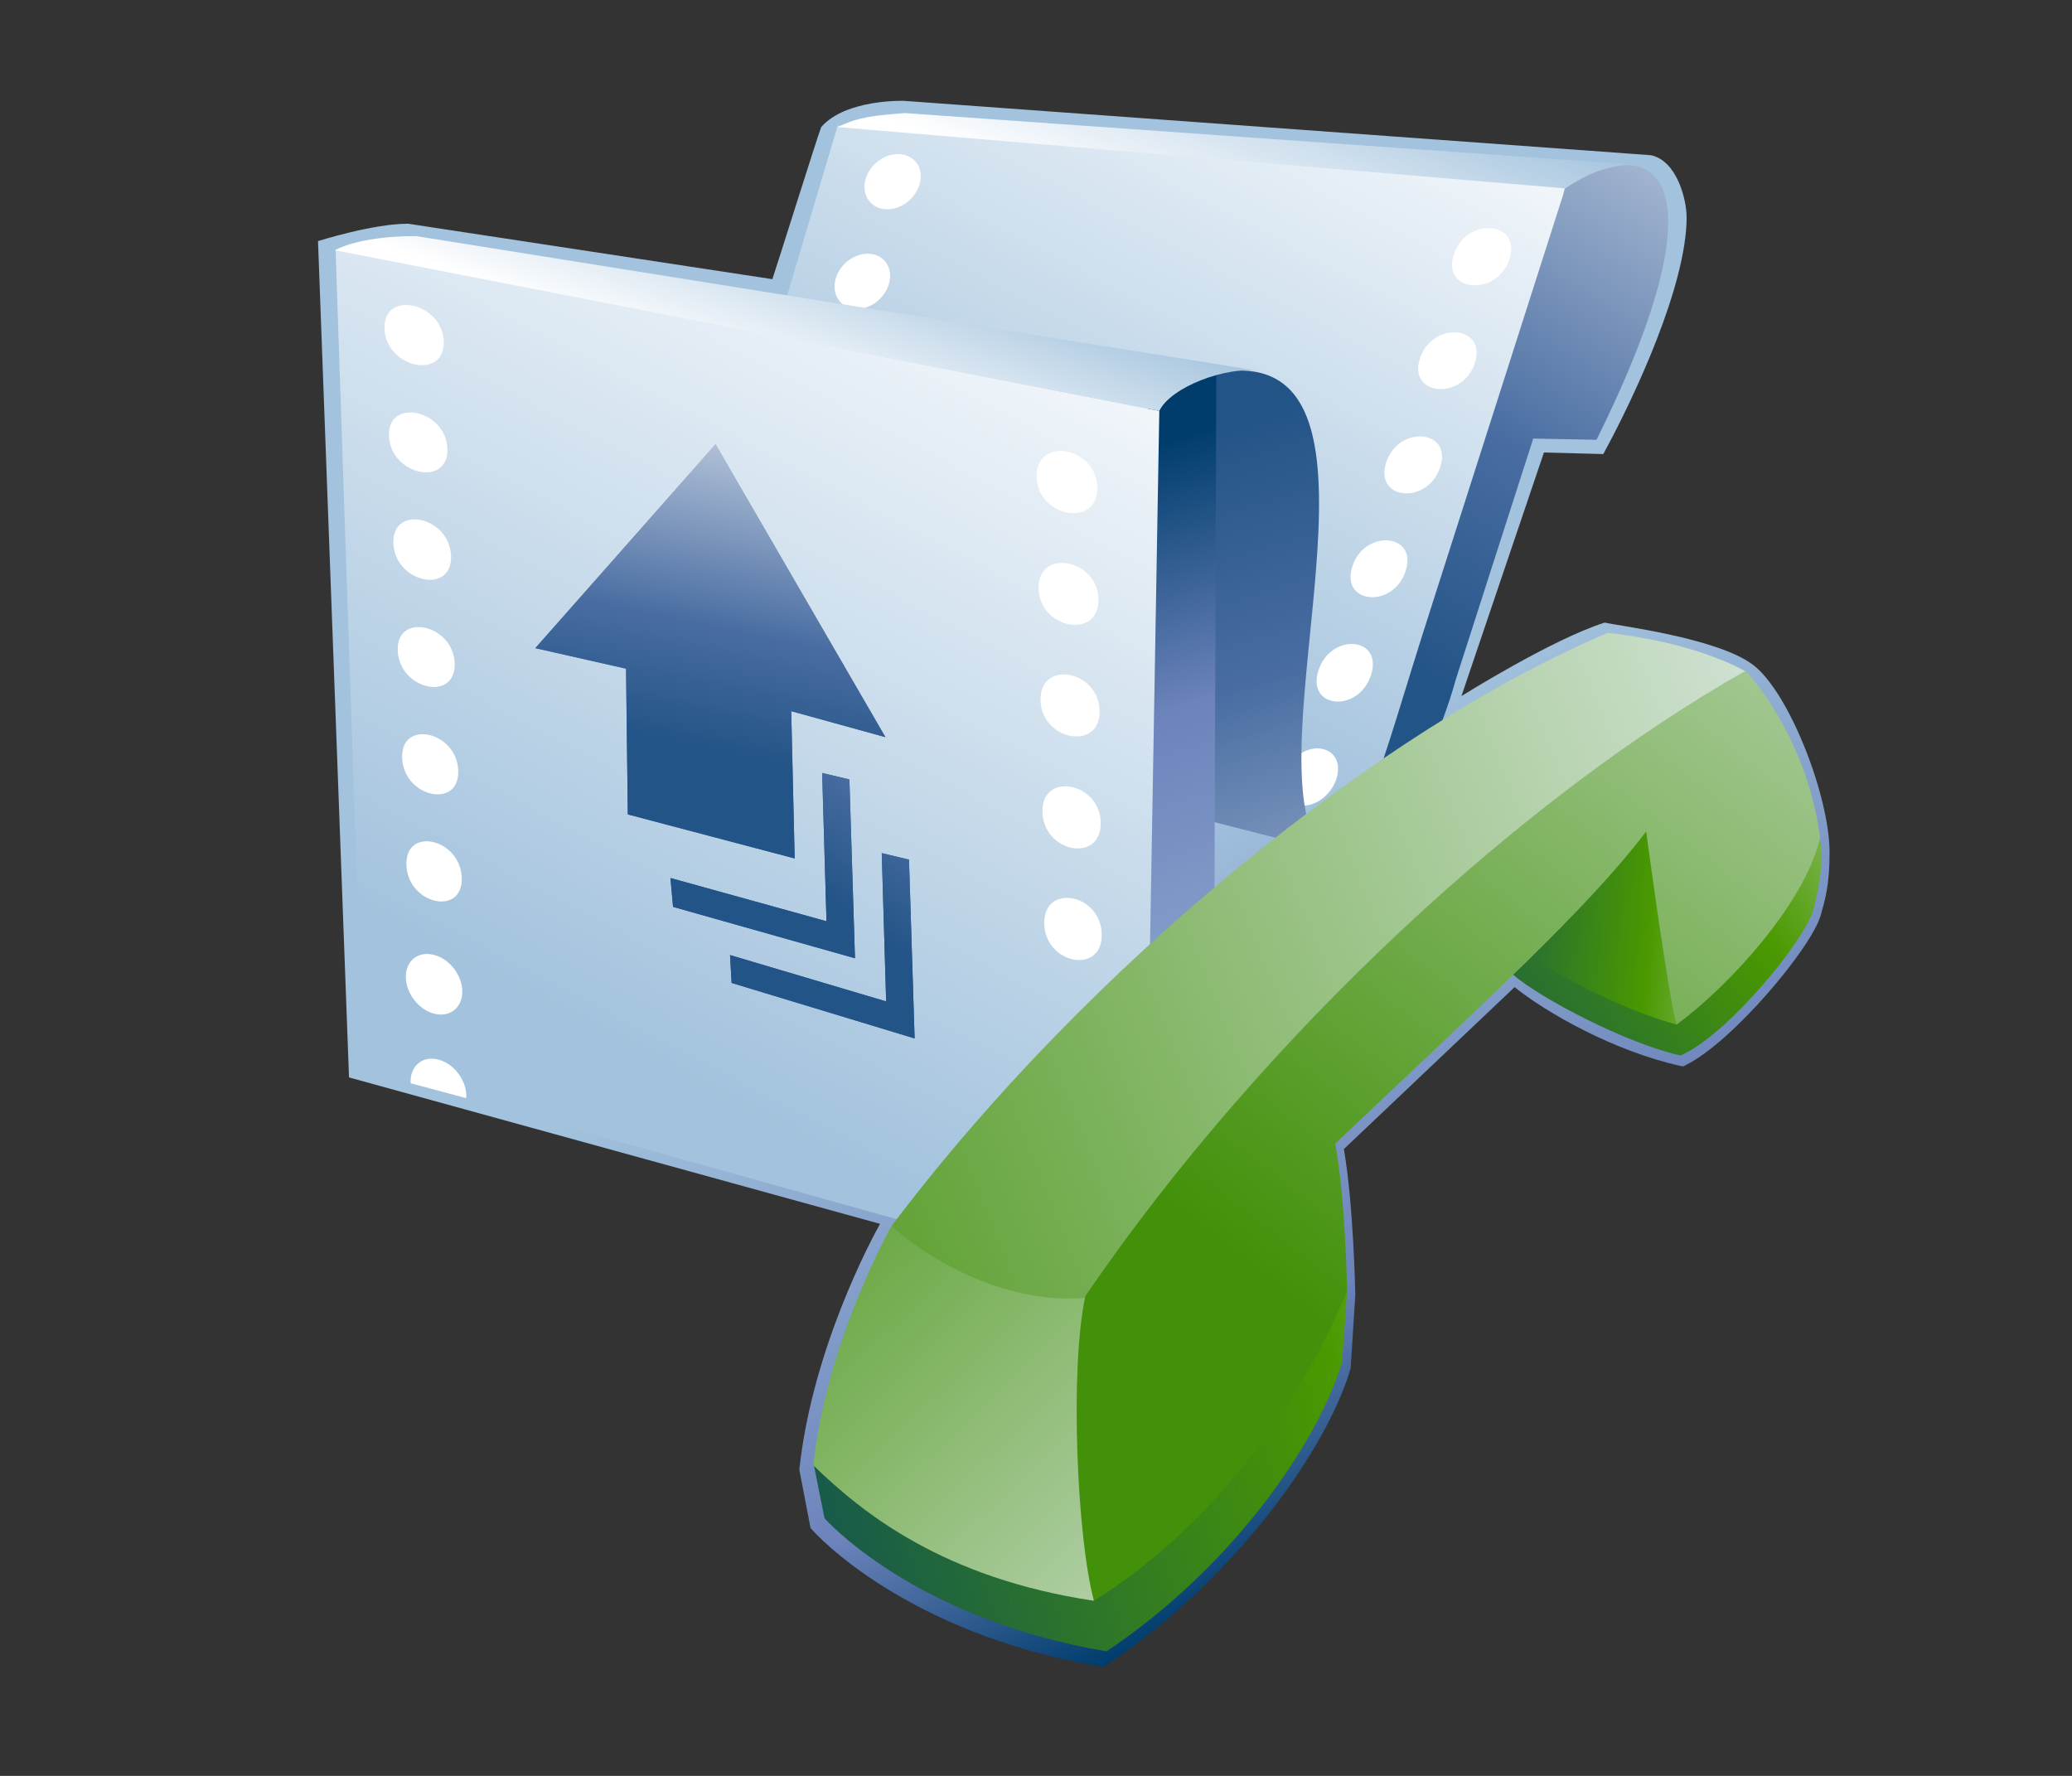 <?xml version="1.0" encoding="UTF-8"?>
<!DOCTYPE svg PUBLIC "-//W3C//DTD SVG 1.1 Tiny//EN" "http://www.w3.org/Graphics/SVG/1.1/DTD/svg11-tiny.dtd">
<svg width="84" height="72" viewBox="0 0 84 72">
<rect x="0" y="0" width="84" height="72" fill="#333333" stroke="none"/>
<linearGradient id="_21" gradientUnits="userSpaceOnUse" x1="43.98" y1="31.19" x2="58.91" y2="60.59">
<stop stop-color="#A2C2DD" offset="0.1"/>
<stop stop-color="#6C83BB" offset="0.71"/>
<stop stop-color="#003D6D" offset="0.99"/>
</linearGradient>
<path fill="url(#_21)" d="M33.291,5.153c-0.172,0.442-1.803,5.654-1.979,6.165c-0.558-0.087-14.762-2.247-14.762-2.247 c-1.417-0.008-3.658,0.704-3.658,0.704l1.257,33.907c0,0,20.564,5.67,21.529,5.937l-0.001,0.001 c-0.31,0.549-2.748,5.055-3.272,9.963l0.453,2.363l0.063,0.071c0.149,0.17,3.759,4.181,11.634,5.538l0.139,0.023l0.215-0.102 c5.172-3.487,8.869-8.676,9.848-12l0.188-2.971c-0.004-0.178-0.074-3.666-0.463-5.918c0.242-0.229,6.531-6.196,6.92-6.565 c1.289,1.034,4.012,2.59,6.709,3.19l0.121,0.026l0.111-0.056c1.896-0.939,5.092-4.75,5.469-6.071 c0.168-0.591,0.369-1.237,0.359-2.594c-0.02-2.289-1.643-6.446-3.094-7.556s-5.584-1.604-6.02-1.719 c-2.121,0.666-5.809,2.979-5.809,2.979l3.344-9.875l2.406,0.063c1.291-2.365,3.379-6.859,3.379-9.604 c0-0.685-0.379-2.284-1.445-2.512L36.641,4.088C36.641,4.088,34.281,4.012,33.291,5.153z"/>
<linearGradient id="_22" gradientUnits="userSpaceOnUse" x1="56.68" y1="-3.42" x2="40.94" y2="26.48">
<stop stop-color="#FFFFFF" offset="0.05"/>
<stop stop-color="#A2C2DD" offset="1"/>
</linearGradient>
<path fill="url(#_22)" d="M63.438,7.579L33.961,5.09L28.064,24.9l25.448,9.528 C58.969,33.542,63.438,7.579,63.438,7.579z"/>
<linearGradient id="_23" gradientUnits="userSpaceOnUse" x1="74.98" y1="-3.48" x2="55.84" y2="26.82">
<stop stop-color="#FFFFFF" offset="0"/>
<stop stop-color="#496DA2" offset="0.71"/>
<stop stop-color="#235487" offset="0.99"/>
</linearGradient>
<path fill="url(#_23)" d="M63.45,7.647l-5.473,17.112c-2.119,6.574-2.629,9.639-4.621,9.665 c1.922,0.334,4.379-2.273,5.666-6.887l3.137-9.757l2.564,0.051C70.131,6.929,66.979,5.248,63.45,7.647z"/>
<linearGradient id="_24" gradientUnits="userSpaceOnUse" x1="48.5" y1="9.97" x2="51.86" y2="0.83">
<stop stop-color="#FFFFFF" offset="0.05"/>
<stop stop-color="#A2C2DD" offset="1"/>
</linearGradient>
<path fill="url(#_24)" d="M63.438,7.637c0.793-0.515,1.428-0.826,2.588-0.979L36.675,4.583 c-1.257,0.106-1.869,0.154-2.714,0.569L63.438,7.637z"/>
<path fill="#FFFFFF" d="M36.523,6.254c-0.604-0.066-1.243,0.378-1.425,0.992c-0.184,0.613,0.154,1.168,0.754,1.233 c0.599,0.066,1.237-0.376,1.425-0.994C37.465,6.871,37.128,6.32,36.523,6.254z"/>
<path fill="#FFFFFF" d="M35.296,10.294c-0.594-0.067-1.23,0.375-1.412,0.989c-0.182,0.612,0.148,1.17,0.738,1.239 c0.595,0.063,1.224-0.38,1.41-0.995C36.222,10.912,35.892,10.358,35.296,10.294z"/>
<path fill="#FFFFFF" d="M58.936,10.322c-0.498,1.531,1.754,1.719,2.254,0.186C61.708,8.962,59.432,8.773,58.936,10.322 z"/>
<path fill="#FFFFFF" d="M57.565,14.535c-0.494,1.524,1.725,1.711,2.225,0.188C60.297,13.188,58.063,13,57.565,14.535z"/>
<path fill="#FFFFFF" d="M56.196,18.752c-0.492,1.538,1.688,1.726,2.191,0.188 C58.893,17.411,56.692,17.219,56.196,18.752z"/>
<path fill="#FFFFFF" d="M54.825,22.966c-0.496,1.529,1.658,1.722,2.156,0.192 C57.497,21.624,55.317,21.429,54.825,22.966z"/>
<path fill="#FFFFFF" d="M53.45,27.181c-0.498,1.548,1.619,1.744,2.129,0.194C56.094,25.824,53.958,25.626,53.45,27.181 z"/>
<path fill="#FFFFFF" d="M52.651,30.607l0.09,2.049c0.58,0.06,1.217-0.416,1.43-1.057 C54.542,30.484,53.471,29.998,52.651,30.607z"/>
<linearGradient id="_25" gradientUnits="userSpaceOnUse" x1="59.15" y1="52.85" x2="48" y2="17.29">
<stop stop-color="#FFFFFF" offset="0"/>
<stop stop-color="#496DA2" offset="0.71"/>
<stop stop-color="#235487" offset="0.99"/>
</linearGradient>
<path fill="url(#_25)" d="M50.163,15.024c6.762-0.157,0.607,15.44,3.35,19.404l-5.703-1.46 C47.809,32.968,45.377,14.153,50.163,15.024z"/>
<linearGradient id="_26" gradientUnits="userSpaceOnUse" x1="54.33" y1="54.36" x2="43.18" y2="18.8">
<stop stop-color="#A2C2DD" offset="0.1"/>
<stop stop-color="#6C83BB" offset="0.71"/>
<stop stop-color="#003D6D" offset="0.99"/>
</linearGradient>
<polygon fill="url(#_26)" points="46.387,52.23 46.522,15.871 49.311,15.155 49.188,49.651 "/>
<linearGradient id="_27" gradientUnits="userSpaceOnUse" x1="43.39" y1="5.72" x2="24.25" y2="42.08">
<stop stop-color="#FFFFFF" offset="0.05"/>
<stop stop-color="#A2C2DD" offset="1"/>
</linearGradient>
<polygon fill="url(#_27)" points="46.381,52.232 14.724,43.387 13.604,10.115 46.999,16.661 "/>
<linearGradient id="_28" gradientUnits="userSpaceOnUse" x1="31.02" y1="16.11" x2="33.93" y2="8.2">
<stop stop-color="#FFFFFF" offset="0.05"/>
<stop stop-color="#A2C2DD" offset="1"/>
</linearGradient>
<path fill="url(#_28)" d="M46.999,16.661c0.459-0.971,2.727-1.824,4.057-1.622L16.874,9.572 c-1.266-0.01-2.579,0.188-3.296,0.573L46.999,16.661z"/>
<path fill="#FFFFFF" d="M15.588,13.335c0.067,1.586,2.458,2.09,2.402,0.503C17.93,12.25,15.518,11.746,15.588,13.335z"/>
<path fill="#FFFFFF" d="M15.769,17.685c0.07,1.579,2.429,2.082,2.369,0.501C18.079,16.608,15.696,16.106,15.769,17.685 z"/>
<path fill="#FFFFFF" d="M15.948,22.037c0.072,1.586,2.393,2.088,2.338,0.501C18.23,20.935,15.882,20.434,15.948,22.037 z"/>
<path fill="#FFFFFF" d="M16.125,26.386c0.069,1.581,2.364,2.085,2.308,0.502 C18.376,25.307,16.057,24.806,16.125,26.386z"/>
<path fill="#FFFFFF" d="M16.305,30.736c0.063,1.589,2.328,2.088,2.272,0.502C18.521,29.65,16.232,29.15,16.305,30.736z "/>
<path fill="#FFFFFF" d="M16.477,35.083c0.065,1.581,2.293,2.084,2.243,0.502C18.66,33.99,16.413,33.488,16.477,35.083z "/>
<path fill="#FFFFFF" d="M42.024,19.328c0.034,1.642,2.484,2.091,2.462,0.447 C44.473,18.117,41.996,17.667,42.024,19.328z"/>
<path fill="#FFFFFF" d="M42.105,23.853c0.029,1.645,2.45,2.094,2.43,0.448C44.51,22.661,42.071,22.212,42.105,23.853z"/>
<path fill="#FFFFFF" d="M42.184,28.384c0.03,1.638,2.418,2.084,2.395,0.445C44.557,27.174,42.155,26.728,42.184,28.384 z"/>
<path fill="#FFFFFF" d="M42.261,32.911c0.027,1.654,2.382,2.104,2.363,0.449 C44.606,31.714,42.226,31.267,42.261,32.911z"/>
<path fill="#FFFFFF" d="M42.335,37.443c0.03,1.646,2.351,2.095,2.33,0.443C44.647,36.235,42.305,35.787,42.335,37.443z "/>
<path fill="#FFFFFF" d="M17.545,38.703c-0.634-0.139-1.124,0.291-1.091,0.956c0.028,0.666,0.566,1.316,1.195,1.45 c0.632,0.135,1.118-0.292,1.092-0.956C18.712,39.484,18.179,38.834,17.545,38.703z"/>
<path fill="#FFFFFF" d="M17.726,42.948c-0.623-0.14-1.107,0.291-1.079,0.955c0,0.007,0.003,0.009,0.003,0.016l2.249,0.603 c0-0.041,0.009-0.082,0.007-0.123C18.878,43.732,18.352,43.082,17.726,42.948z"/>
<linearGradient id="_29" gradientUnits="userSpaceOnUse" x1="34.14" y1="11.14" x2="29.08" y2="35.69">
<stop stop-color="#FFFFFF" offset="0"/>
<stop stop-color="#496DA2" offset="0.71"/>
<stop stop-color="#235487" offset="0.99"/>
</linearGradient>
<polygon fill="url(#_29)" points="32.077,28.833 32.216,34.804 25.452,33.018 25.38,27.11 21.702,26.278 29.009,18.007 35.896,29.887 "/>
<polygon fill="url(#_29)" points="33.507,37.351 27.18,35.598 27.286,36.767 34.661,38.851 34.435,31.602 33.331,31.339 "/>
<polygon fill="url(#_29)" points="35.925,40.601 29.596,38.722 29.661,39.851 37.079,42.101 36.851,34.852 35.747,34.589 "/>
<linearGradient id="_32" gradientUnits="userSpaceOnUse" x1="31.93" y1="12.91" x2="28.29" y2="30.57">
<stop stop-color="#FFFFFF" offset="0"/>
<stop stop-color="#496DA2" offset="0.71"/>
<stop stop-color="#235487" offset="0.99"/>
</linearGradient>
<polygon fill="url(#_32)" points="32.077,28.833 32.216,34.804 25.452,33.018 25.38,27.11 21.702,26.278 29.009,18.007 35.896,29.887 "/>
<linearGradient id="_33" gradientUnits="userSpaceOnUse" x1="41.91" y1="22.51" x2="32.15" y2="35.58">
<stop stop-color="#FFFFFF" offset="0"/>
<stop stop-color="#496DA2" offset="0.71"/>
<stop stop-color="#235487" offset="0.99"/>
</linearGradient>
<polygon fill="url(#_33)" points="33.507,37.351 27.18,35.598 27.286,36.767 34.661,38.851 34.435,31.602 33.331,31.339 "/>
<polygon fill="url(#_33)" points="35.925,40.601 29.596,38.722 29.661,39.851 37.079,42.101 36.851,34.852 35.747,34.589 "/>
<linearGradient id="_35" gradientUnits="userSpaceOnUse" x1="81.96" y1="28.19" x2="56.16" y2="47.58">
<stop stop-color="#E6EEF4" offset="0"/>
<stop stop-color="#4A9900" offset="0.44"/>
<stop stop-color="#0E4E58" offset="0.94"/>
</linearGradient>
<path fill="url(#_35)" d="M73.78,33.991l-11.701,4.798l-0.752,0.717c1.131,0.979,4.598,2.793,6.803,3.289 c1.881-0.807,5.09-4.713,5.396-5.944C73.872,35.471,73.891,34.688,73.78,33.991z"/>
<linearGradient id="_36" gradientUnits="userSpaceOnUse" x1="74.91" y1="38.01" x2="56.79" y2="36.53">
<stop stop-color="#E6EEF4" offset="0"/>
<stop stop-color="#4A9900" offset="0.44"/>
<stop stop-color="#0E4E58" offset="0.94"/>
</linearGradient>
<path fill="url(#_36)" d="M66.918,33.259l-5.148,5.309c2.059,1.435,4.527,2.514,6.217,2.977L66.918,33.259z"/>
<linearGradient id="_37" gradientUnits="userSpaceOnUse" x1="76.49" y1="52.25" x2="27.14" y2="65.92">
<stop stop-color="#E6EEF4" offset="0"/>
<stop stop-color="#4A9900" offset="0.44"/>
<stop stop-color="#0E4E58" offset="0.94"/>
</linearGradient>
<path fill="url(#_37)" d="M54.614,52.364l-21.617,7.044l0.429,2.147c0,0,3.579,4.076,11.432,5.396 c5.25-3.512,8.639-8.631,9.551-11.739L54.614,52.364z"/>
<linearGradient id="_38" gradientUnits="userSpaceOnUse" x1="54.08" y1="71.89" x2="26.52" y2="43.53">
<stop stop-color="#DCE8E4" offset="0"/>
<stop stop-color="#43910A" offset="1"/>
</linearGradient>
<path fill="url(#_38)" d="M32.971,59.408c0.543-5.081,3.177-9.705,3.177-9.705l7.974,2.716l0.227,12.482 C38.233,63.984,34.949,61.333,32.971,59.408z"/>
<linearGradient id="_39" gradientUnits="userSpaceOnUse" x1="77.25" y1="30.06" x2="24.06" y2="51.37">
<stop stop-color="#DCE8E4" offset="0"/>
<stop stop-color="#43910A" offset="1"/>
</linearGradient>
<path fill="url(#_39)" d="M36.147,49.703c1.203,1.14,4.459,3.216,7.847,2.917l26.818-25.377 c-2.338-1.298-5.635-1.583-5.635-1.583C56.053,29.509,44.192,39.035,36.147,49.703z"/>
<linearGradient id="_40" gradientUnits="userSpaceOnUse" x1="83.37" y1="12.22" x2="52.17" y2="52.38">
<stop stop-color="#DCE8E4" offset="0"/>
<stop stop-color="#43910A" offset="1"/>
</linearGradient>
<path fill="url(#_40)" d="M44.348,64.901c-0.695-2.58-0.982-9.455-0.346-12.36c7.346-10.748,17.922-20.35,26.764-25.345 c0,0,2.494,2.603,3.02,6.781c-0.615,2.642-3.678,5.993-5.805,7.556c-0.281-0.639-1.244-7.821-1.244-7.821 c-2.439,3.196-6.295,6.67-12.607,12.651c0.418,2.217,0.482,5.974,0.482,5.974C52.588,57.221,48.991,62.008,44.348,64.901z"/>
</svg>